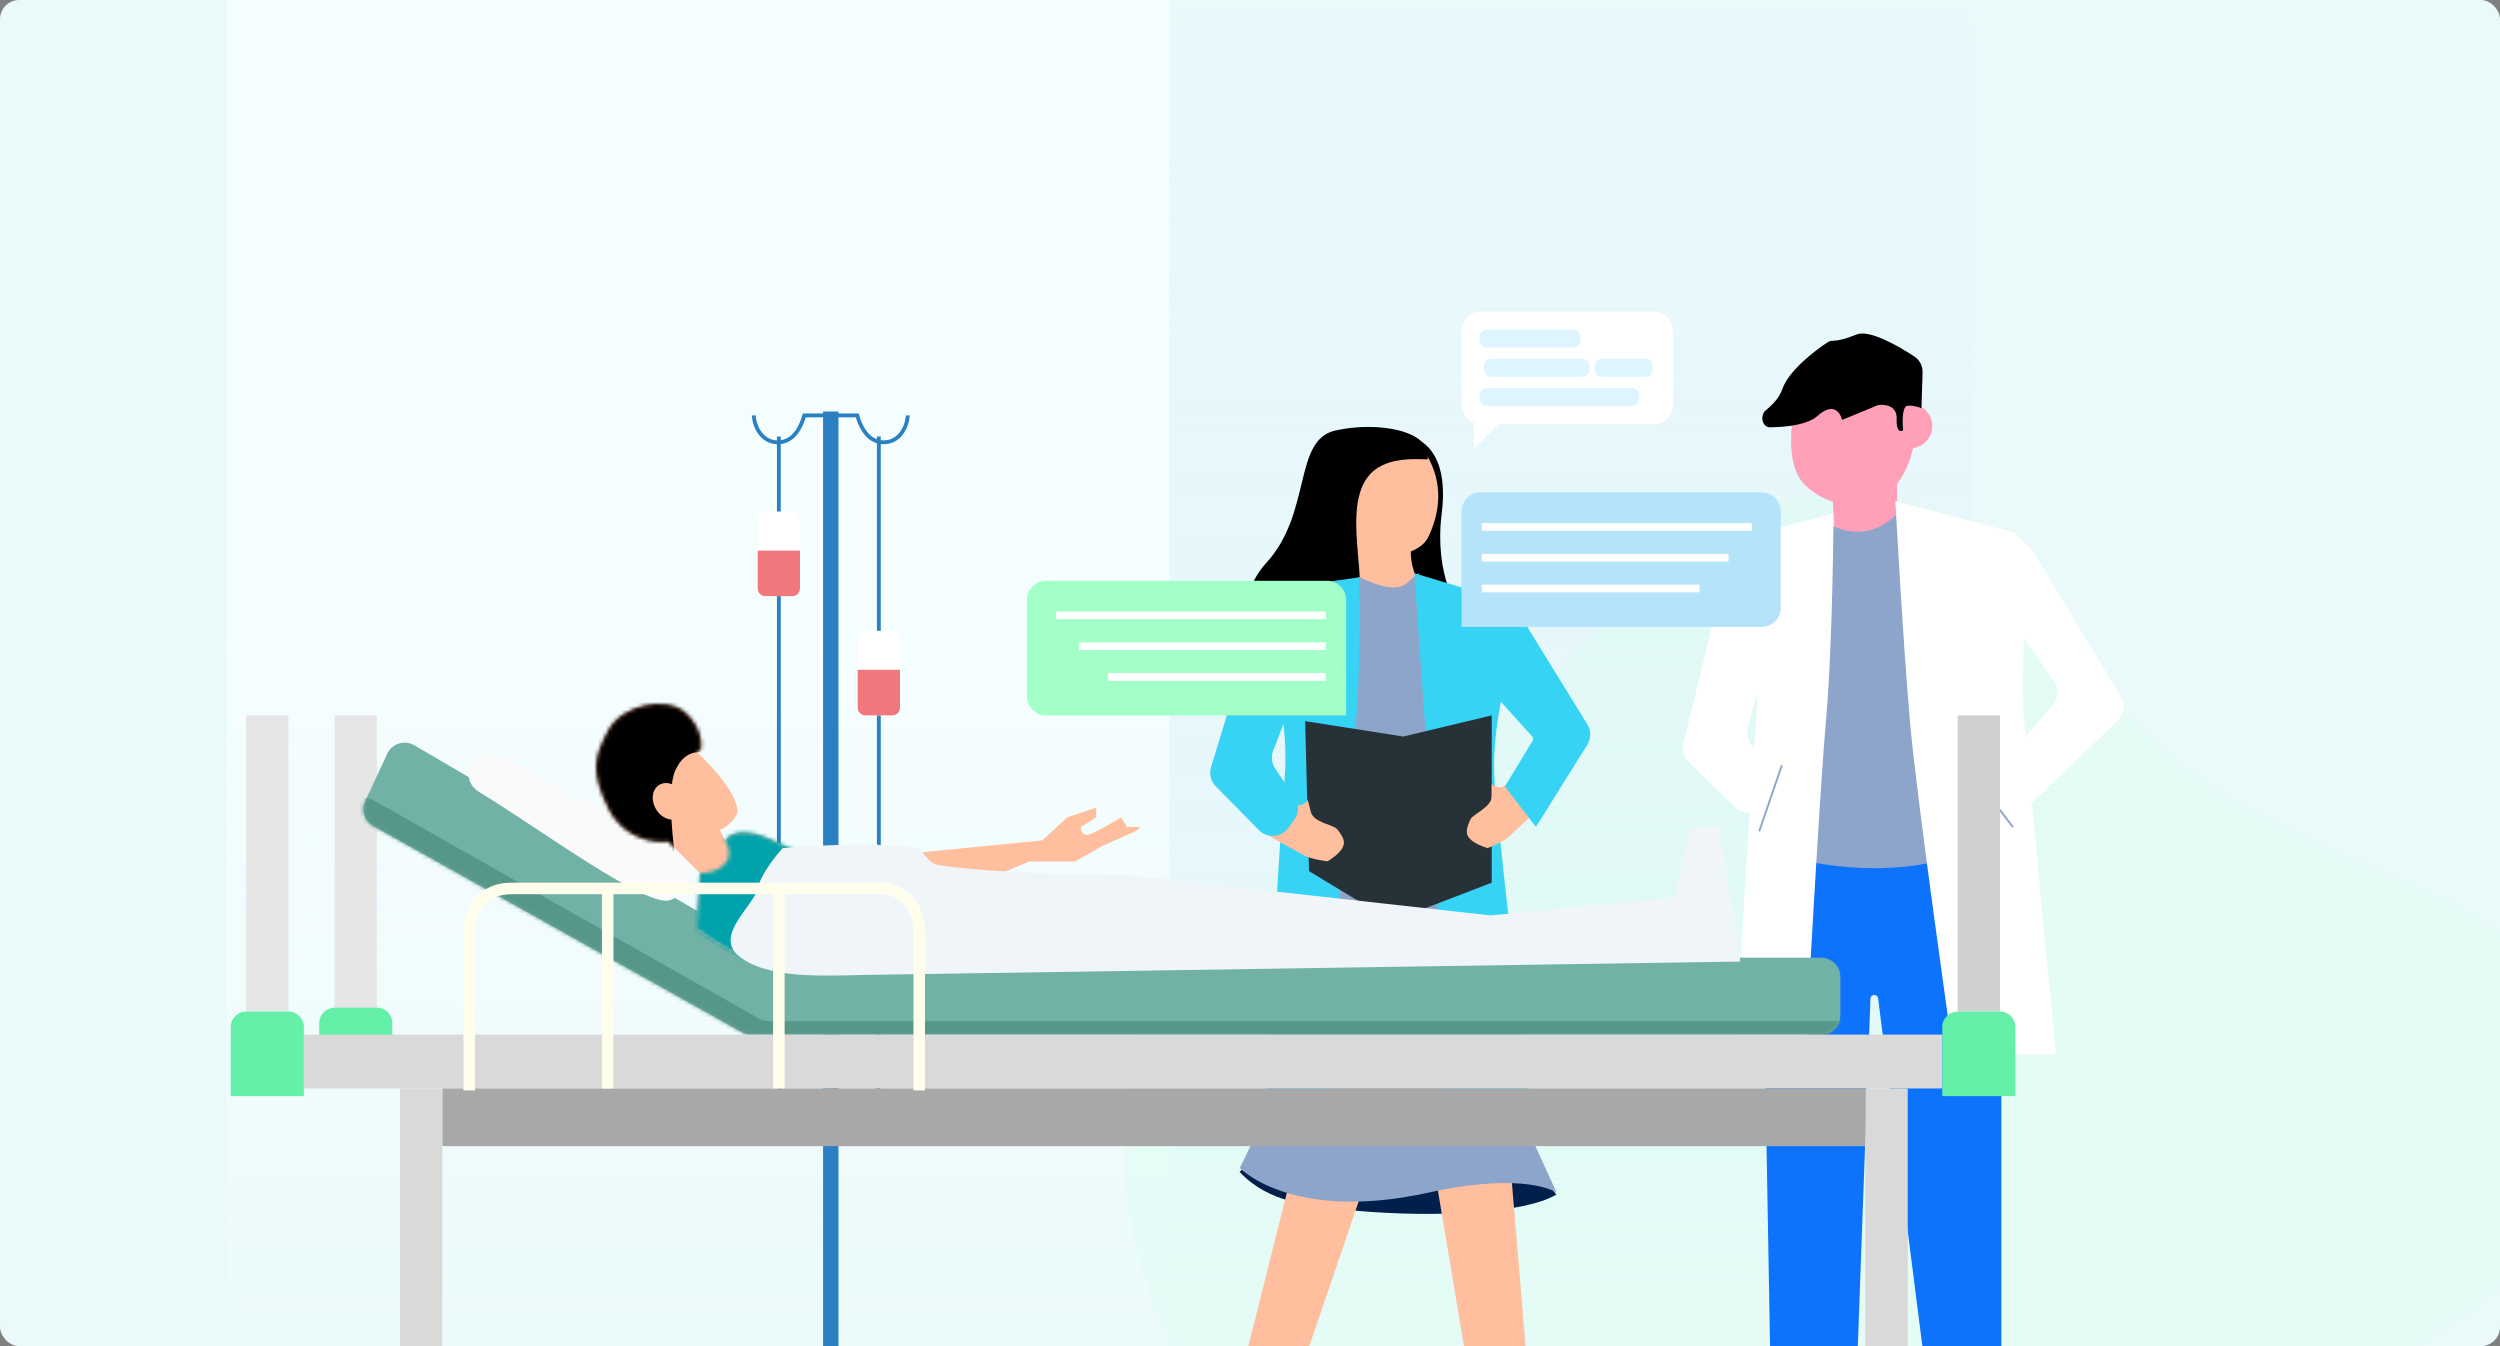 <svg width="650" height="350" viewBox="0 0 650 350" fill="none" xmlns="http://www.w3.org/2000/svg">
<rect x="0" y="0" width="650" height="350" fill="#808080" stroke="none"/>
<g clip-path="url(#clip0_863_11654)">
<rect width="650" height="350" rx="5" fill="url(#paint0_linear_863_11654)"/>
<rect x="304" y="-7" width="209" height="363" fill="url(#paint1_linear_863_11654)"/>
<rect x="59" y="-7" width="245" height="363" fill="url(#paint2_linear_863_11654)"/>
<path fill-rule="evenodd" clip-rule="evenodd" d="M483.985 128.115C521.98 130.53 537.729 175.632 567.472 199.33C604.939 229.181 674.262 234.891 677.853 282.577C681.409 329.81 619.77 351.932 581.026 379.339C551.308 400.361 520.08 414.752 483.985 419.714C439.9 425.773 392.017 436.22 355.911 410.281C315.805 381.469 285.81 331.327 293.094 282.577C299.988 236.446 352.808 217.382 389.128 187.994C419.336 163.55 445.16 125.647 483.985 128.115Z" fill="#D6FFEA" fill-opacity="0.3"/>
<path d="M374.845 133.5C376.845 117.5 369.345 113.5 365.345 113.5L360.345 126L358.845 145.5L364.345 168L374.845 170.5L382.345 162.5C379.011 159.5 372.845 149.5 374.845 133.5Z" fill="black"/>
<path d="M346.891 116.88C355.675 111.377 366.16 110.396 370.795 118.038C375.48 125.76 374.282 133.44 371.438 139.458C368.777 145.087 359.14 144.937 353.537 144.327C350.909 144.042 348.688 142.38 347.626 139.959C344.908 133.766 340.691 121.618 346.891 116.88Z" fill="#FFBE9D"/>
<path d="M350.938 129.788L365.877 127.323C365.877 127.323 368.58 134.07 367.228 139.954C365.877 145.837 368.298 150.116 368.298 150.116L368.833 156C368.833 156 365.129 158.153 360.81 158.14C356.517 158.127 353.321 157.07 353.321 157.07L353.321 150.651C353.321 150.651 354.165 140.843 349.577 137.814C347.146 136.209 350.938 129.788 350.938 129.788Z" fill="#FFBE9D"/>
<path d="M359.345 121C363.742 118.892 368.845 119.438 371.161 119.438C372.551 111.938 358.161 109.438 347.161 111.938C336.161 114.438 341.161 133.438 329.161 146.438C319.561 156.838 322.161 178.438 324.661 187.938C326.494 188.604 330.761 187.338 333.161 176.938C335.561 166.537 348.011 159.333 352.845 156.5C356.028 150.062 347.051 126.893 359.345 121Z" fill="black"/>
<path d="M353.322 314.861C373.375 316.532 396.291 315.574 404.67 310.582C393.973 297.316 383.763 290.792 366.694 287.355C340.338 282.048 328.717 298.707 322.298 304.698C329.787 312.721 340.484 313.791 353.322 314.861Z" fill="#00204B"/>
<path d="M367.224 269.941L389.378 262.977L397.455 359.786L382.684 362.26L367.224 269.941Z" fill="#FFBE9D"/>
<path d="M347.137 260.113L370.226 262.6L338.871 354.547L324.345 350.9L347.137 260.113Z" fill="#FFBE9D"/>
<path d="M368.845 149C365.345 151.5 364.845 155.5 353.345 150C349.494 150.991 352.891 243.967 322.345 303.665C322.345 303.665 335.867 317.908 371.391 310.084C396.891 304.467 404.717 310.084 404.717 310.084L393.484 285.479C380.647 261.944 368.845 145 368.845 149Z" fill="#8DA5CB"/>
<path d="M353.322 150.117L336.423 152.496C336.423 152.496 330.379 154.853 328.71 157.074C325.827 160.908 335.779 181.146 334.007 202.325C332.354 222.087 328.71 291.956 328.71 291.956L345.618 294.533C345.618 294.533 347.713 221.842 350.915 202.325C354.392 181.138 353.322 150.117 353.322 150.117Z" fill="#36D3F5"/>
<path d="M367.763 149.047L386.267 154.635C386.267 154.635 392.31 156.993 393.98 159.213C396.862 163.047 386.91 183.286 388.682 204.465C390.336 224.227 398.786 295.07 398.786 295.07L377.072 296.672C377.072 296.672 373.419 224.174 371.774 204.465C370.009 183.312 367.763 149.047 367.763 149.047Z" fill="#36D3F5"/>
<path d="M364.845 191.5L339.345 187.5L340.345 226.5L361.845 239.5L387.845 229.5V186L364.845 191.5Z" fill="#263238"/>
<path d="M387.844 204C387.845 203.291 387.951 204.781 390.431 204.658L397.082 201.117L401.745 203.126L401.181 208.816L398.939 211.357C398.939 211.357 394.993 215.061 392.344 217.5C390.632 219.077 386.79 220.5 386.79 220.5C386.79 220.5 381.839 219.204 381.412 216.659C381.169 215.205 382.345 213 382.345 213C382.96 211.625 387.844 209.925 387.844 207L387.844 204Z" fill="#FFBE9D"/>
<path d="M340.081 208.189C339.907 207.501 340.169 208.971 337.734 209.46L330.418 207.657L326.389 210.747L328.331 216.125L331.126 218.039C331.126 218.039 335.86 220.664 339.025 222.38C341.071 223.489 345.146 223.927 345.146 223.927C345.146 223.927 349.628 221.458 349.418 218.886C349.298 217.416 347.618 215.567 347.618 215.567C346.684 214.384 341.532 213.933 340.816 211.097L340.081 208.189Z" fill="#FFBE9D"/>
<path d="M314.87 199.466L327.246 158.964C327.543 157.992 328.335 157.252 329.325 157.022C330.568 156.733 331.852 157.307 332.466 158.427L338.832 170.038C339.541 171.33 339.643 172.868 339.113 174.242L331.019 195.207C330.432 196.727 330.623 198.437 331.529 199.79L336.639 207.42C337.817 209.178 337.76 211.488 336.497 213.187L334.908 215.322C333.079 217.781 329.487 218.03 327.335 215.847L316.091 204.436C314.802 203.129 314.334 201.221 314.87 199.466Z" fill="#36D3F5"/>
<path d="M412.718 188.359L395.299 160.077C395.078 159.718 394.781 159.413 394.428 159.184C393.036 158.276 391.165 158.748 390.37 160.208L384.438 171.097C383.421 172.964 383.696 175.27 385.123 176.845L398.345 191.447C398.641 191.775 398.688 192.259 398.458 192.637L391.261 204.5L399.345 215L412.701 193.631C413.708 192.019 413.714 189.976 412.718 188.359Z" fill="#36D3F5"/>
<path d="M476.169 122.241L493.33 118.486L493.205 131.374L494.176 144.952L477.242 144.952L476.169 122.241Z" fill="#FF9FB8"/>
<path d="M470.539 97.127C473.478 95.011 485.824 91.332 492.752 97.301C501.488 104.83 498.144 120.902 492.3 126.829C485.984 133.235 475.707 132.374 469.276 126.083C462.26 119.221 467.065 99.628 470.539 97.127Z" fill="#FF9FB8"/>
<path d="M491.432 105.467L496.126 105.049C499.294 104.767 502.091 107.107 502.373 110.275C502.655 113.443 500.316 116.24 497.148 116.522L492.454 116.94L491.432 105.467Z" fill="#FF9FB8"/>
<path d="M493.338 133.509C484.753 142.094 476.168 136.729 473.486 135.119C470.507 157.105 463.25 206.448 463.079 221.904C463.075 222.253 463.258 222.554 463.56 222.73C479.041 231.769 501.209 226.659 511.084 222.708C511.48 222.55 511.718 222.157 511.692 221.732L508.3 167.038C508.294 166.941 508.277 166.853 508.243 166.762C505.586 159.593 495.735 137.96 493.338 133.509Z" fill="#8DA5CB"/>
<path d="M507.356 222.896C491.242 228.012 472.961 225.044 465.74 222.896C465.685 222.88 465.634 222.86 465.583 222.834L459.385 219.735C458.713 219.399 457.925 219.896 457.938 220.647L460.476 364.855C460.485 365.4 460.93 365.837 461.475 365.837H481.49C482.028 365.837 482.47 365.411 482.489 364.874L486.315 259.657C486.36 258.429 488.152 258.348 488.307 259.567L501.721 364.964C501.784 365.463 502.209 365.837 502.713 365.837H519.349C519.901 365.837 520.349 365.39 520.349 364.837V223.373C520.349 223.058 520.204 222.758 519.936 222.593C517.923 221.355 513.232 220.002 507.5 222.838C507.454 222.86 507.405 222.88 507.356 222.896Z" fill="#0D73FC"/>
<path d="M492.802 130.29L523.793 138.472L528.961 143.639C528.961 143.639 524.482 167.192 526.377 188.423C528.146 208.234 534.524 274.087 534.524 274.087H507.825C507.825 274.087 498.424 208.181 496.665 188.423C494.776 167.219 492.802 130.29 492.802 130.29Z" fill="white"/>
<path d="M476.705 133.509L459.201 138.041C459.201 138.041 452.736 140.405 450.95 142.631C447.867 146.474 458.513 166.762 456.617 187.993C454.849 207.803 450.95 277.842 450.95 277.842L469.036 280.426C469.036 280.426 472.944 207.75 474.703 187.993C476.591 166.788 476.705 133.509 476.705 133.509Z" fill="white"/>
<path d="M551.429 181.121L528.293 142.947C527.894 142.289 527.244 141.822 526.493 141.655C524.993 141.322 523.503 142.25 523.14 143.742L520.454 154.784C520.113 156.185 520.394 157.664 521.223 158.843L534.048 177.069C535.362 178.936 535.245 181.456 533.762 183.192L517.455 202.297C515.91 204.107 515.855 206.754 517.321 208.626L518.663 210.339C520.487 212.669 523.924 212.913 526.06 210.865L550.613 187.321C552.304 185.7 552.643 183.123 551.429 181.121Z" fill="white"/>
<path d="M511.044 198.969L523.385 215.065" stroke="#8DA5CB" stroke-width="0.5"/>
<path d="M437.677 193.367L449.529 144.722C449.793 143.641 450.648 142.802 451.735 142.561C452.984 142.283 454.269 142.851 454.905 143.961L461.734 155.875C462.388 157.015 462.566 158.367 462.231 159.637L454.427 189.214C454.052 190.637 454.322 192.152 455.166 193.358L460.637 201.171C461.896 202.968 461.835 205.376 460.488 207.108L458.668 209.448C456.84 211.799 453.376 212.04 451.239 209.966L439.052 198.138C437.781 196.904 437.257 195.089 437.677 193.367Z" fill="white"/>
<path d="M463.291 198.969L457.389 216.138" stroke="#8DA5CB" stroke-width="0.5"/>
<path d="M463.422 101.131C465.027 96.481 471.612 91.319 475.249 88.948C475.658 88.682 476.151 88.6 476.638 88.596C477.81 88.585 479.686 88.205 482.681 86.969C485.871 85.653 493.117 89.63 497.789 92.733C499.165 93.647 499.924 95.226 499.871 96.877L499.578 106.145C498.902 105.85 497.215 105.311 495.874 105.52C494.533 105.729 494.601 109.84 494.802 111.869C494.184 112.309 492.984 112.324 493.133 108.867C493.281 105.409 489.965 105.067 488.288 105.328L478.93 109.19C478.523 107.307 476.682 104.457 472.581 108.118C470.106 110.328 465.001 111.037 460.213 111.1C458.118 111.128 457.516 107.936 459.151 106.627C461.037 105.117 462.687 103.262 463.422 101.131Z" fill="black"/>
<path d="M380 133C380 130.239 382.239 128 385 128H458C460.761 128 463 130.239 463 133V158C463 160.761 460.761 163 458 163H380V133Z" fill="#B5E3F9"/>
<rect x="385.282" y="136" width="70.173" height="2" fill="white"/>
<rect x="385.282" y="144" width="64.136" height="2" fill="white"/>
<rect x="385.282" y="152" width="56.591" height="2" fill="white"/>
<path d="M350 156C350 153.239 347.761 151 345 151H272C269.239 151 267 153.239 267 156V181C267 183.761 269.239 186 272 186H350V156Z" fill="#A1FFC7"/>
<rect width="70.173" height="2" transform="matrix(-1 0 0 1 344.718 159)" fill="white"/>
<rect width="64.136" height="2" transform="matrix(-1 0 0 1 344.718 167)" fill="white"/>
<rect width="56.591" height="2" transform="matrix(-1 0 0 1 344.718 175)" fill="white"/>
<rect x="383.511" y="82.755" width="47.979" height="25.745" rx="5" fill="#DEF4FF"/>
<path fill-rule="evenodd" clip-rule="evenodd" d="M380 86C380 83.239 382.239 81 385 81H430C432.761 81 435 83.239 435 86V105.255C435 108.017 432.761 110.255 430 110.255H385C382.239 110.255 380 108.017 380 105.255V86ZM384.681 87.681C384.681 86.576 385.576 85.681 386.681 85.681H409.011C410.115 85.681 411.011 86.576 411.011 87.681V88.362C411.011 89.466 410.115 90.362 409.011 90.362H386.681C385.576 90.362 384.681 89.466 384.681 88.362V87.681ZM387.851 93.287C386.746 93.287 385.851 94.183 385.851 95.287V95.968C385.851 97.073 386.746 97.968 387.851 97.968H411.351C412.456 97.968 413.351 97.073 413.351 95.968V95.287C413.351 94.183 412.456 93.287 411.351 93.287H387.851ZM384.681 102.894C384.681 101.789 385.576 100.894 386.681 100.894H424.223C425.328 100.894 426.223 101.789 426.223 102.894V103.574C426.223 104.679 425.328 105.574 424.223 105.574H386.681C385.576 105.574 384.681 104.679 384.681 103.574V102.894ZM416.521 93.287C415.417 93.287 414.521 94.183 414.521 95.287V95.968C414.521 97.073 415.417 97.968 416.521 97.968H427.734C428.839 97.968 429.734 97.073 429.734 95.968V95.287C429.734 94.183 428.839 93.287 427.734 93.287H416.521Z" fill="white"/>
<path d="M383.218 116.692V107.915H391.995L383.218 116.692Z" fill="white"/>
<rect x="214" y="107" width="4" height="264" fill="#2B80C1"/>
<path d="M216 108H222.885C223.541 110.333 225.311 115 229.77 115C234.23 115 236 110.333 236 108" stroke="#2B80C1"/>
<path d="M216 108H209.115C208.459 110.333 206.689 115 202.23 115C197.77 115 196 110.333 196 108" stroke="#2B80C1"/>
<path d="M202.5 113.5V282.5C204.167 286.167 209.3 293.5 216.5 293.5C223.7 293.5 227.5 286.167 228.5 282.5V113.5" stroke="#2B80C1"/>
<rect x="223" y="164" width="11" height="22" rx="2" fill="white"/>
<path d="M223 174.154H234V184C234 185.105 233.105 186 232 186H225C223.895 186 223 185.105 223 184V174.154Z" fill="#F0787C"/>
<rect x="197" y="133" width="11" height="22" rx="2" fill="white"/>
<path d="M197 143.154H208V153C208 154.105 207.105 155 206 155H199C197.895 155 197 154.105 197 153V143.154Z" fill="#F0787C"/>
<rect x="87" y="186" width="11" height="77" fill="#E6E6E6"/>
<path d="M83 266C83 263.791 84.791 262 87 262H98C100.209 262 102 263.791 102 266V282H83V266Z" fill="#65F0AA"/>
<path d="M195.303 269H473.5C476.261 269 478.5 266.761 478.5 264V254C478.5 251.239 476.261 249 473.5 249H203.357C202.468 249 201.596 248.763 200.829 248.314L107.743 193.779C105.199 192.288 101.925 193.311 100.682 195.984L94.957 208.293C93.853 210.666 94.766 213.488 97.049 214.765L192.862 268.364C193.608 268.781 194.449 269 195.303 269Z" fill="#72B1A6"/>
<mask id="mask0_863_11654" style="mask-type:alpha" maskUnits="userSpaceOnUse" x="94" y="193" width="385" height="76">
<path d="M195.303 269H473.5C476.261 269 478.5 266.761 478.5 264V254C478.5 251.239 476.261 249 473.5 249H203.357C202.468 249 201.596 248.763 200.829 248.314L107.743 193.779C105.199 192.288 101.925 193.311 100.682 195.984L94.957 208.293C93.853 210.666 94.766 213.488 97.049 214.765L192.862 268.364C193.608 268.781 194.449 269 195.303 269Z" fill="#70B2A6"/>
</mask>
<g mask="url(#mask0_863_11654)">
<path d="M197.353 264.85L97.278 208.141C95.177 206.95 92.508 207.652 91.266 209.724C90.01 211.816 90.673 214.529 92.751 215.807L187.795 274.259C188.583 274.743 189.49 275 190.414 275H478.25C480.873 275 483 272.873 483 270.25C483 267.627 480.873 265.5 478.25 265.5H199.818C198.954 265.5 198.105 265.276 197.353 264.85Z" fill="#579789"/>
</g>
<rect x="79" y="269" width="426" height="14" fill="#D9D9D9"/>
<rect x="115" y="283" width="370" height="15" fill="#A9A8A8"/>
<rect x="104" y="283" width="11" height="77" fill="#D9D9D9"/>
<rect x="485" y="283" width="11" height="77" fill="#D9D9D9"/>
<rect x="64" y="186" width="11" height="77" fill="#E6E6E6"/>
<path d="M60 267C60 264.791 61.791 263 64 263H75C77.209 263 79 264.791 79 267V285H60V267Z" fill="#65F0AA"/>
<rect x="509" y="186" width="11" height="77" fill="#D0D0D0"/>
<path d="M505 267C505 264.791 506.791 263 509 263H520C522.209 263 524 264.791 524 267V285H505V267Z" fill="#65F0AA"/>
<path d="M127 196.022C124.027 195.773 122.8 197.688 122.049 199.951C121.313 202.165 122.435 204.604 124.428 205.817C140.742 215.75 168.437 236.349 174.333 234.01C180.774 231.455 180 224.522 180 218.522C180 214.718 156.303 210.446 150 207.522C143.697 204.598 132.818 196.509 127 196.022Z" fill="#FAFAFA"/>
<path d="M187.212 215.781C188.379 215.281 190.912 213.681 191.712 211.281C192.037 207.052 185.991 200.112 181.212 195.516L182.212 194.781C182.545 193.115 182.212 188.881 178.212 185.281C173.212 180.781 161.712 183.281 158.212 189.781C154.712 196.281 153.212 200.281 158.212 210.281C162.212 218.281 170.212 219.281 173.712 218.781L182.212 227.281H184.212C191.712 228.281 194.212 222.781 191.712 221.781C189.712 220.981 187.879 217.448 187.212 215.781Z" fill="#FFBE9D"/>
<path d="M201 218.5C193.4 214.9 190 216.5 188.5 218.5C192.1 224.5 185.833 227.167 182 227L181 241.5C181 241.5 193.827 251.325 203.5 252C225 253.5 263.5 250 263.5 250L260.5 227L267.5 224H273H279.5L286.5 220L295.5 216L296.5 215H293L291.5 212.5C289.333 213.833 284.6 216.6 283 217C281.4 217.4 281 215.833 281 215L285 212.5V210L277.5 212.5L271 218.5L215.5 224C213.833 223.667 208.6 222.1 201 218.5Z" fill="#FFBE9D"/>
<mask id="mask1_863_11654" style="mask-type:alpha" maskUnits="userSpaceOnUse" x="155" y="183" width="38" height="45">
<path d="M187.212 215.781C188.379 215.281 190.912 213.681 191.712 211.281C192.037 207.052 185.991 200.112 181.212 195.516L182.212 194.781C182.545 193.115 182.212 188.881 178.212 185.281C173.212 180.781 161.712 183.281 158.212 189.781C154.712 196.281 153.212 200.281 158.212 210.281C162.212 218.281 170.212 219.281 173.712 218.781L182.212 227.281H184.212C191.712 228.281 194.212 222.781 191.712 221.781C189.712 220.981 187.879 217.448 187.212 215.781Z" fill="#FFBE9D"/>
</mask>
<g mask="url(#mask1_863_11654)">
<path d="M144 182H183L184 196C184 196 178.5 193.5 175.5 200.5C173.128 206.034 175.5 222.5 175.5 222.5L144 213V182Z" fill="black"/>
</g>
<mask id="mask2_863_11654" style="mask-type:alpha" maskUnits="userSpaceOnUse" x="181" y="210" width="116" height="43">
<path d="M201 218.5C193.4 214.9 190 216.5 188.5 218.5C192.1 224.5 185.833 227.167 182 227L181 241.5C181 241.5 193.827 251.325 203.5 252C225 253.5 263.5 250 263.5 250L260.5 227L267.5 224H273H279.5L286.5 220L295.5 216L296.5 215H293L291.5 212.5C289.333 213.833 284.6 216.6 283 217C281.4 217.4 281 215.833 281 215L285 212.5V210L277.5 212.5L271 218.5L215.5 224C213.833 223.667 208.6 222.1 201 218.5Z" fill="#FFBE9D"/>
</mask>
<g mask="url(#mask2_863_11654)">
<path d="M193.5 209.5L215 223.5L238.5 221.5L244 228L260.5 227L265.5 257.5L212.5 264L171.5 241.5L193.5 209.5Z" fill="#00A3AB"/>
</g>
<ellipse cx="174.002" cy="208.345" rx="4" ry="5" transform="rotate(-30.952 174.002 208.345)" fill="#FFBE9D"/>
<path d="M293 227.5C293 227.5 261.5 227.5 244.5 225C241.222 224.518 241.201 222.42 238.5 220.5C226 218.5 203.5 220.5 203.5 220.5C203.5 220.5 198 226.5 197 231C196 235.5 185.682 243.142 192 248.5C196.194 252.056 203.51 253.193 209 253.5C215.044 253.838 223.5 253.5 223.5 253.5L452.5 250L447 215H439.5L435.5 233.5L387.5 238L293 227.5Z" fill="#F0F5F9"/>
<path d="M122 283.5V242C122 238.333 124.2 231 133 231C141.8 231 201.667 231 230.5 231C233.333 231.5 239 234.4 239 242C239 249.6 239 272.833 239 283.5" stroke="#FFFDEC" stroke-width="3"/>
<path d="M158 231.5V283M202.5 231.5V283" stroke="#FFFDEC" stroke-width="3"/>
</g>
<defs>
<linearGradient id="paint0_linear_863_11654" x1="325" y1="0" x2="325" y2="350" gradientUnits="userSpaceOnUse">
<stop stop-color="#EAFAFB"/>
<stop offset="1" stop-color="#EAFAFB"/>
</linearGradient>
<linearGradient id="paint1_linear_863_11654" x1="408.5" y1="-7" x2="408.5" y2="356" gradientUnits="userSpaceOnUse">
<stop stop-color="#EAFAFB"/>
<stop offset="1" stop-color="#DDEFFD" stop-opacity="0"/>
</linearGradient>
<linearGradient id="paint2_linear_863_11654" x1="181.5" y1="-7" x2="181.5" y2="356" gradientUnits="userSpaceOnUse">
<stop offset="0.477" stop-color="#F5FEFF"/>
<stop offset="1" stop-color="#FAFDFF" stop-opacity="0"/>
</linearGradient>
<clipPath id="clip0_863_11654">
<rect width="650" height="350" rx="5" fill="white"/>
</clipPath>
</defs>
</svg>
